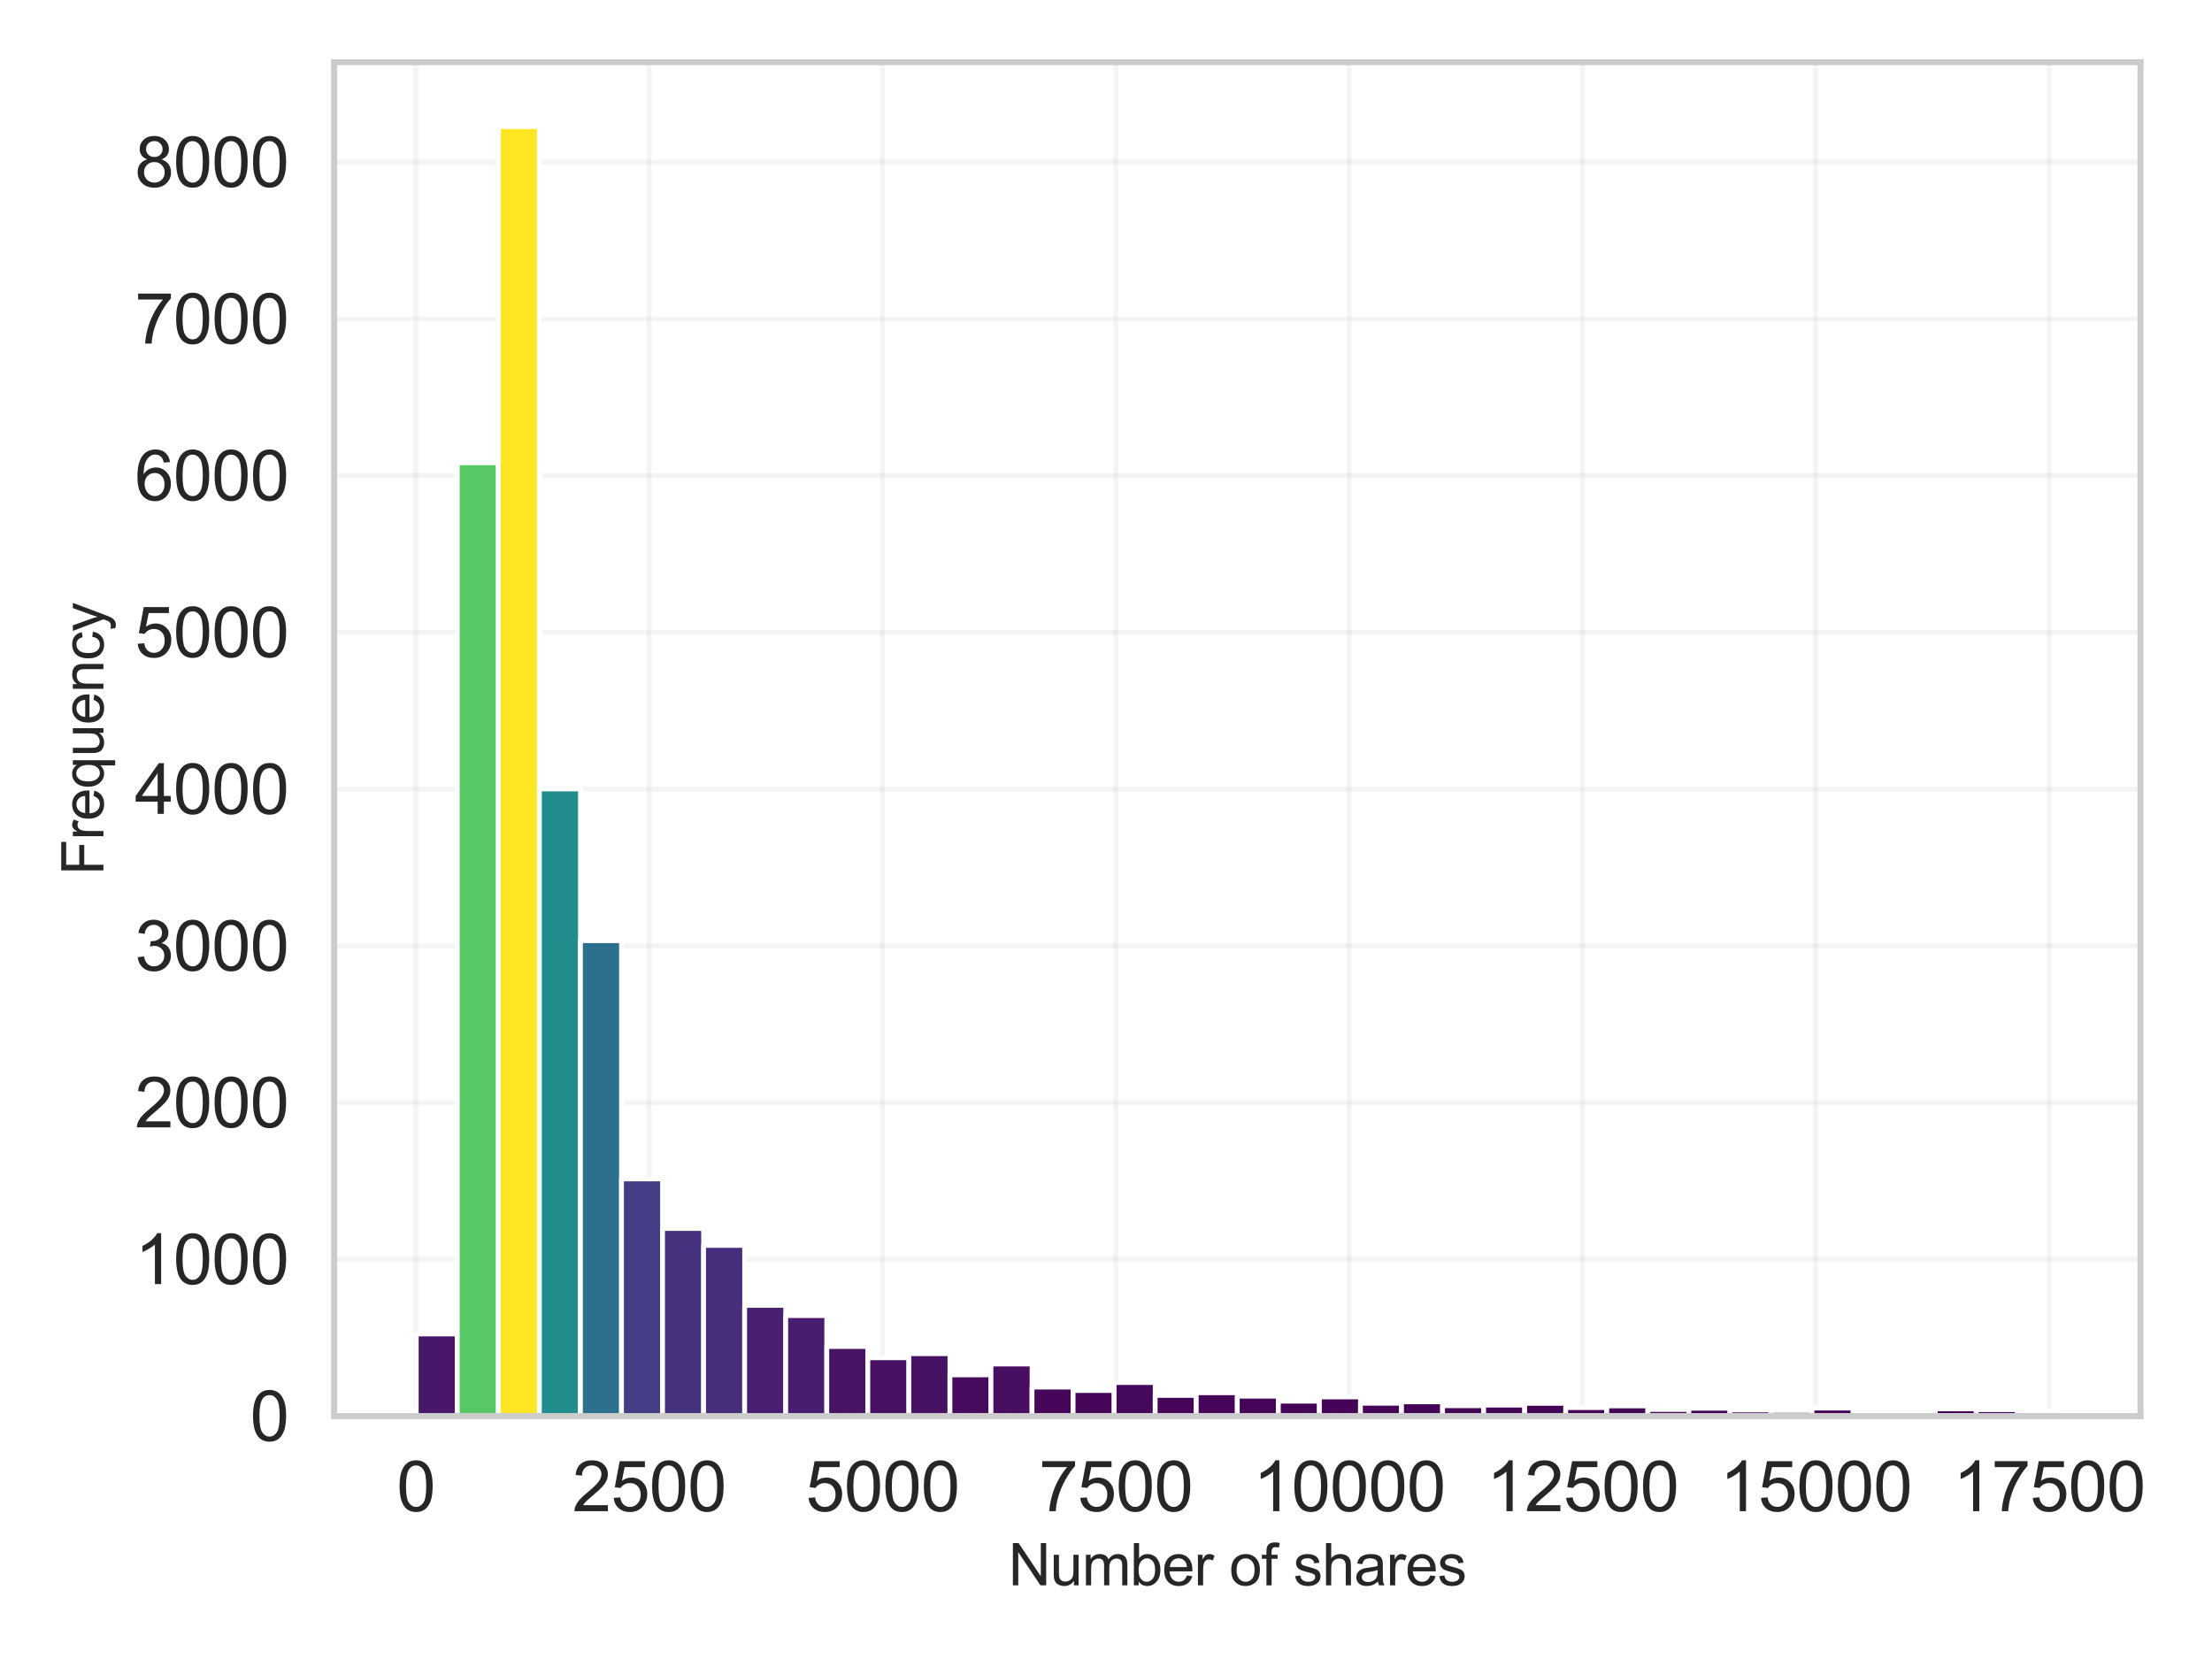 <?xml version="1.0" encoding="utf-8" standalone="no"?>
<!DOCTYPE svg PUBLIC "-//W3C//DTD SVG 1.1//EN"
  "http://www.w3.org/Graphics/SVG/1.1/DTD/svg11.dtd">
<svg xmlns:xlink="http://www.w3.org/1999/xlink" width="460.8pt" height="345.6pt" viewBox="0 0 460.8 345.6" xmlns="http://www.w3.org/2000/svg" version="1.1">
 <defs>
  <style type="text/css">*{stroke-linejoin: round; stroke-linecap: butt}</style>
 </defs>
 <g id="figure_1">
  <g id="patch_1">
   <path d="M 0 345.6 
L 460.8 345.6 
L 460.8 0 
L 0 0 
z
" style="fill: #ffffff"/>
  </g>
  <g id="axes_1">
   <g id="patch_2">
    <path d="M 69.606 294.996 
L 445.898 294.996 
L 445.898 12.96 
L 69.606 12.96 
z
" style="fill: #ffffff"/>
   </g>
   <g id="matplotlib.axis_1">
    <g id="xtick_1">
     <g id="line2d_1">
      <path d="M 86.632 294.996 
L 86.632 12.96 
" clip-path="url(#p11c27b318b)" style="fill: none; stroke: #cccccc; stroke-opacity: 0.2; stroke-linecap: round"/>
     </g>
     <g id="text_1">
      <!-- 0 -->
      <g style="fill: #262626" transform="translate(82.629 314.804) scale(0.144 -0.144)">
       <defs>
        <path id="ArialMT-30" d="M 266 2259 
Q 266 3072 433 3567 
Q 600 4063 929 4331 
Q 1259 4600 1759 4600 
Q 2128 4600 2406 4451 
Q 2684 4303 2865 4023 
Q 3047 3744 3150 3342 
Q 3253 2941 3253 2259 
Q 3253 1453 3087 958 
Q 2922 463 2592 192 
Q 2263 -78 1759 -78 
Q 1097 -78 719 397 
Q 266 969 266 2259 
z
M 844 2259 
Q 844 1131 1108 757 
Q 1372 384 1759 384 
Q 2147 384 2411 759 
Q 2675 1134 2675 2259 
Q 2675 3391 2411 3762 
Q 2147 4134 1753 4134 
Q 1366 4134 1134 3806 
Q 844 3388 844 2259 
z
" transform="scale(0.016)"/>
       </defs>
       <use xlink:href="#ArialMT-30"/>
      </g>
     </g>
    </g>
    <g id="xtick_2">
     <g id="line2d_2">
      <path d="M 135.235 294.996 
L 135.235 12.96 
" clip-path="url(#p11c27b318b)" style="fill: none; stroke: #cccccc; stroke-opacity: 0.2; stroke-linecap: round"/>
     </g>
     <g id="text_2">
      <!-- 2500 -->
      <g style="fill: #262626" transform="translate(119.219 314.804) scale(0.144 -0.144)">
       <defs>
        <path id="ArialMT-32" d="M 3222 541 
L 3222 0 
L 194 0 
Q 188 203 259 391 
Q 375 700 629 1000 
Q 884 1300 1366 1694 
Q 2113 2306 2375 2664 
Q 2638 3022 2638 3341 
Q 2638 3675 2398 3904 
Q 2159 4134 1775 4134 
Q 1369 4134 1125 3890 
Q 881 3647 878 3216 
L 300 3275 
Q 359 3922 746 4261 
Q 1134 4600 1788 4600 
Q 2447 4600 2831 4234 
Q 3216 3869 3216 3328 
Q 3216 3053 3103 2787 
Q 2991 2522 2730 2228 
Q 2469 1934 1863 1422 
Q 1356 997 1212 845 
Q 1069 694 975 541 
L 3222 541 
z
" transform="scale(0.016)"/>
        <path id="ArialMT-35" d="M 266 1200 
L 856 1250 
Q 922 819 1161 601 
Q 1400 384 1738 384 
Q 2144 384 2425 690 
Q 2706 997 2706 1503 
Q 2706 1984 2436 2262 
Q 2166 2541 1728 2541 
Q 1456 2541 1237 2417 
Q 1019 2294 894 2097 
L 366 2166 
L 809 4519 
L 3088 4519 
L 3088 3981 
L 1259 3981 
L 1013 2750 
Q 1425 3038 1878 3038 
Q 2478 3038 2890 2622 
Q 3303 2206 3303 1553 
Q 3303 931 2941 478 
Q 2500 -78 1738 -78 
Q 1113 -78 717 272 
Q 322 622 266 1200 
z
" transform="scale(0.016)"/>
       </defs>
       <use xlink:href="#ArialMT-32"/>
       <use xlink:href="#ArialMT-35" x="55.615"/>
       <use xlink:href="#ArialMT-30" x="111.23"/>
       <use xlink:href="#ArialMT-30" x="166.846"/>
      </g>
     </g>
    </g>
    <g id="xtick_3">
     <g id="line2d_3">
      <path d="M 183.837 294.996 
L 183.837 12.96 
" clip-path="url(#p11c27b318b)" style="fill: none; stroke: #cccccc; stroke-opacity: 0.2; stroke-linecap: round"/>
     </g>
     <g id="text_3">
      <!-- 5000 -->
      <g style="fill: #262626" transform="translate(167.822 314.804) scale(0.144 -0.144)">
       <use xlink:href="#ArialMT-35"/>
       <use xlink:href="#ArialMT-30" x="55.615"/>
       <use xlink:href="#ArialMT-30" x="111.23"/>
       <use xlink:href="#ArialMT-30" x="166.846"/>
      </g>
     </g>
    </g>
    <g id="xtick_4">
     <g id="line2d_4">
      <path d="M 232.44 294.996 
L 232.44 12.96 
" clip-path="url(#p11c27b318b)" style="fill: none; stroke: #cccccc; stroke-opacity: 0.2; stroke-linecap: round"/>
     </g>
     <g id="text_4">
      <!-- 7500 -->
      <g style="fill: #262626" transform="translate(216.425 314.804) scale(0.144 -0.144)">
       <defs>
        <path id="ArialMT-37" d="M 303 3981 
L 303 4522 
L 3269 4522 
L 3269 4084 
Q 2831 3619 2401 2847 
Q 1972 2075 1738 1259 
Q 1569 684 1522 0 
L 944 0 
Q 953 541 1156 1306 
Q 1359 2072 1739 2783 
Q 2119 3494 2547 3981 
L 303 3981 
z
" transform="scale(0.016)"/>
       </defs>
       <use xlink:href="#ArialMT-37"/>
       <use xlink:href="#ArialMT-35" x="55.615"/>
       <use xlink:href="#ArialMT-30" x="111.23"/>
       <use xlink:href="#ArialMT-30" x="166.846"/>
      </g>
     </g>
    </g>
    <g id="xtick_5">
     <g id="line2d_5">
      <path d="M 281.043 294.996 
L 281.043 12.96 
" clip-path="url(#p11c27b318b)" style="fill: none; stroke: #cccccc; stroke-opacity: 0.2; stroke-linecap: round"/>
     </g>
     <g id="text_5">
      <!-- 10000 -->
      <g style="fill: #262626" transform="translate(261.023 314.804) scale(0.144 -0.144)">
       <defs>
        <path id="ArialMT-31" d="M 2384 0 
L 1822 0 
L 1822 3584 
Q 1619 3391 1289 3197 
Q 959 3003 697 2906 
L 697 3450 
Q 1169 3672 1522 3987 
Q 1875 4303 2022 4600 
L 2384 4600 
L 2384 0 
z
" transform="scale(0.016)"/>
       </defs>
       <use xlink:href="#ArialMT-31"/>
       <use xlink:href="#ArialMT-30" x="55.615"/>
       <use xlink:href="#ArialMT-30" x="111.23"/>
       <use xlink:href="#ArialMT-30" x="166.846"/>
       <use xlink:href="#ArialMT-30" x="222.461"/>
      </g>
     </g>
    </g>
    <g id="xtick_6">
     <g id="line2d_6">
      <path d="M 329.645 294.996 
L 329.645 12.96 
" clip-path="url(#p11c27b318b)" style="fill: none; stroke: #cccccc; stroke-opacity: 0.2; stroke-linecap: round"/>
     </g>
     <g id="text_6">
      <!-- 12500 -->
      <g style="fill: #262626" transform="translate(309.626 314.804) scale(0.144 -0.144)">
       <use xlink:href="#ArialMT-31"/>
       <use xlink:href="#ArialMT-32" x="55.615"/>
       <use xlink:href="#ArialMT-35" x="111.23"/>
       <use xlink:href="#ArialMT-30" x="166.846"/>
       <use xlink:href="#ArialMT-30" x="222.461"/>
      </g>
     </g>
    </g>
    <g id="xtick_7">
     <g id="line2d_7">
      <path d="M 378.248 294.996 
L 378.248 12.96 
" clip-path="url(#p11c27b318b)" style="fill: none; stroke: #cccccc; stroke-opacity: 0.2; stroke-linecap: round"/>
     </g>
     <g id="text_7">
      <!-- 15000 -->
      <g style="fill: #262626" transform="translate(358.228 314.804) scale(0.144 -0.144)">
       <use xlink:href="#ArialMT-31"/>
       <use xlink:href="#ArialMT-35" x="55.615"/>
       <use xlink:href="#ArialMT-30" x="111.23"/>
       <use xlink:href="#ArialMT-30" x="166.846"/>
       <use xlink:href="#ArialMT-30" x="222.461"/>
      </g>
     </g>
    </g>
    <g id="xtick_8">
     <g id="line2d_8">
      <path d="M 426.85 294.996 
L 426.85 12.96 
" clip-path="url(#p11c27b318b)" style="fill: none; stroke: #cccccc; stroke-opacity: 0.2; stroke-linecap: round"/>
     </g>
     <g id="text_8">
      <!-- 17500 -->
      <g style="fill: #262626" transform="translate(406.831 314.804) scale(0.144 -0.144)">
       <use xlink:href="#ArialMT-31"/>
       <use xlink:href="#ArialMT-37" x="55.615"/>
       <use xlink:href="#ArialMT-35" x="111.23"/>
       <use xlink:href="#ArialMT-30" x="166.846"/>
       <use xlink:href="#ArialMT-30" x="222.461"/>
      </g>
     </g>
    </g>
    <g id="text_9">
     <!-- Number of shares -->
     <g style="fill: #262626" transform="translate(210.069 330.255) scale(0.12 -0.12)">
      <defs>
       <path id="ArialMT-4e" d="M 488 0 
L 488 4581 
L 1109 4581 
L 3516 984 
L 3516 4581 
L 4097 4581 
L 4097 0 
L 3475 0 
L 1069 3600 
L 1069 0 
L 488 0 
z
" transform="scale(0.016)"/>
       <path id="ArialMT-75" d="M 2597 0 
L 2597 488 
Q 2209 -75 1544 -75 
Q 1250 -75 995 37 
Q 741 150 617 320 
Q 494 491 444 738 
Q 409 903 409 1263 
L 409 3319 
L 972 3319 
L 972 1478 
Q 972 1038 1006 884 
Q 1059 663 1231 536 
Q 1403 409 1656 409 
Q 1909 409 2131 539 
Q 2353 669 2445 892 
Q 2538 1116 2538 1541 
L 2538 3319 
L 3100 3319 
L 3100 0 
L 2597 0 
z
" transform="scale(0.016)"/>
       <path id="ArialMT-6d" d="M 422 0 
L 422 3319 
L 925 3319 
L 925 2853 
Q 1081 3097 1340 3245 
Q 1600 3394 1931 3394 
Q 2300 3394 2536 3241 
Q 2772 3088 2869 2813 
Q 3263 3394 3894 3394 
Q 4388 3394 4653 3120 
Q 4919 2847 4919 2278 
L 4919 0 
L 4359 0 
L 4359 2091 
Q 4359 2428 4304 2576 
Q 4250 2725 4106 2815 
Q 3963 2906 3769 2906 
Q 3419 2906 3187 2673 
Q 2956 2441 2956 1928 
L 2956 0 
L 2394 0 
L 2394 2156 
Q 2394 2531 2256 2718 
Q 2119 2906 1806 2906 
Q 1569 2906 1367 2781 
Q 1166 2656 1075 2415 
Q 984 2175 984 1722 
L 984 0 
L 422 0 
z
" transform="scale(0.016)"/>
       <path id="ArialMT-62" d="M 941 0 
L 419 0 
L 419 4581 
L 981 4581 
L 981 2947 
Q 1338 3394 1891 3394 
Q 2197 3394 2470 3270 
Q 2744 3147 2920 2923 
Q 3097 2700 3197 2384 
Q 3297 2069 3297 1709 
Q 3297 856 2875 390 
Q 2453 -75 1863 -75 
Q 1275 -75 941 416 
L 941 0 
z
M 934 1684 
Q 934 1088 1097 822 
Q 1363 388 1816 388 
Q 2184 388 2453 708 
Q 2722 1028 2722 1663 
Q 2722 2313 2464 2622 
Q 2206 2931 1841 2931 
Q 1472 2931 1203 2611 
Q 934 2291 934 1684 
z
" transform="scale(0.016)"/>
       <path id="ArialMT-65" d="M 2694 1069 
L 3275 997 
Q 3138 488 2766 206 
Q 2394 -75 1816 -75 
Q 1088 -75 661 373 
Q 234 822 234 1631 
Q 234 2469 665 2931 
Q 1097 3394 1784 3394 
Q 2450 3394 2872 2941 
Q 3294 2488 3294 1666 
Q 3294 1616 3291 1516 
L 816 1516 
Q 847 969 1125 678 
Q 1403 388 1819 388 
Q 2128 388 2347 550 
Q 2566 713 2694 1069 
z
M 847 1978 
L 2700 1978 
Q 2663 2397 2488 2606 
Q 2219 2931 1791 2931 
Q 1403 2931 1139 2672 
Q 875 2413 847 1978 
z
" transform="scale(0.016)"/>
       <path id="ArialMT-72" d="M 416 0 
L 416 3319 
L 922 3319 
L 922 2816 
Q 1116 3169 1280 3281 
Q 1444 3394 1641 3394 
Q 1925 3394 2219 3213 
L 2025 2691 
Q 1819 2813 1613 2813 
Q 1428 2813 1281 2702 
Q 1134 2591 1072 2394 
Q 978 2094 978 1738 
L 978 0 
L 416 0 
z
" transform="scale(0.016)"/>
       <path id="ArialMT-20" transform="scale(0.016)"/>
       <path id="ArialMT-6f" d="M 213 1659 
Q 213 2581 725 3025 
Q 1153 3394 1769 3394 
Q 2453 3394 2887 2945 
Q 3322 2497 3322 1706 
Q 3322 1066 3130 698 
Q 2938 331 2570 128 
Q 2203 -75 1769 -75 
Q 1072 -75 642 372 
Q 213 819 213 1659 
z
M 791 1659 
Q 791 1022 1069 705 
Q 1347 388 1769 388 
Q 2188 388 2466 706 
Q 2744 1025 2744 1678 
Q 2744 2294 2464 2611 
Q 2184 2928 1769 2928 
Q 1347 2928 1069 2612 
Q 791 2297 791 1659 
z
" transform="scale(0.016)"/>
       <path id="ArialMT-66" d="M 556 0 
L 556 2881 
L 59 2881 
L 59 3319 
L 556 3319 
L 556 3672 
Q 556 4006 616 4169 
Q 697 4388 901 4523 
Q 1106 4659 1475 4659 
Q 1713 4659 2000 4603 
L 1916 4113 
Q 1741 4144 1584 4144 
Q 1328 4144 1222 4034 
Q 1116 3925 1116 3625 
L 1116 3319 
L 1763 3319 
L 1763 2881 
L 1116 2881 
L 1116 0 
L 556 0 
z
" transform="scale(0.016)"/>
       <path id="ArialMT-73" d="M 197 991 
L 753 1078 
Q 800 744 1014 566 
Q 1228 388 1613 388 
Q 2000 388 2187 545 
Q 2375 703 2375 916 
Q 2375 1106 2209 1216 
Q 2094 1291 1634 1406 
Q 1016 1563 777 1677 
Q 538 1791 414 1992 
Q 291 2194 291 2438 
Q 291 2659 392 2848 
Q 494 3038 669 3163 
Q 800 3259 1026 3326 
Q 1253 3394 1513 3394 
Q 1903 3394 2198 3281 
Q 2494 3169 2634 2976 
Q 2775 2784 2828 2463 
L 2278 2388 
Q 2241 2644 2061 2787 
Q 1881 2931 1553 2931 
Q 1166 2931 1000 2803 
Q 834 2675 834 2503 
Q 834 2394 903 2306 
Q 972 2216 1119 2156 
Q 1203 2125 1616 2013 
Q 2213 1853 2448 1751 
Q 2684 1650 2818 1456 
Q 2953 1263 2953 975 
Q 2953 694 2789 445 
Q 2625 197 2315 61 
Q 2006 -75 1616 -75 
Q 969 -75 630 194 
Q 291 463 197 991 
z
" transform="scale(0.016)"/>
       <path id="ArialMT-68" d="M 422 0 
L 422 4581 
L 984 4581 
L 984 2938 
Q 1378 3394 1978 3394 
Q 2347 3394 2619 3248 
Q 2891 3103 3008 2847 
Q 3125 2591 3125 2103 
L 3125 0 
L 2563 0 
L 2563 2103 
Q 2563 2525 2380 2717 
Q 2197 2909 1863 2909 
Q 1613 2909 1392 2779 
Q 1172 2650 1078 2428 
Q 984 2206 984 1816 
L 984 0 
L 422 0 
z
" transform="scale(0.016)"/>
       <path id="ArialMT-61" d="M 2588 409 
Q 2275 144 1986 34 
Q 1697 -75 1366 -75 
Q 819 -75 525 192 
Q 231 459 231 875 
Q 231 1119 342 1320 
Q 453 1522 633 1644 
Q 813 1766 1038 1828 
Q 1203 1872 1538 1913 
Q 2219 1994 2541 2106 
Q 2544 2222 2544 2253 
Q 2544 2597 2384 2738 
Q 2169 2928 1744 2928 
Q 1347 2928 1158 2789 
Q 969 2650 878 2297 
L 328 2372 
Q 403 2725 575 2942 
Q 747 3159 1072 3276 
Q 1397 3394 1825 3394 
Q 2250 3394 2515 3294 
Q 2781 3194 2906 3042 
Q 3031 2891 3081 2659 
Q 3109 2516 3109 2141 
L 3109 1391 
Q 3109 606 3145 398 
Q 3181 191 3288 0 
L 2700 0 
Q 2613 175 2588 409 
z
M 2541 1666 
Q 2234 1541 1622 1453 
Q 1275 1403 1131 1340 
Q 988 1278 909 1158 
Q 831 1038 831 891 
Q 831 666 1001 516 
Q 1172 366 1500 366 
Q 1825 366 2078 508 
Q 2331 650 2450 897 
Q 2541 1088 2541 1459 
L 2541 1666 
z
" transform="scale(0.016)"/>
      </defs>
      <use xlink:href="#ArialMT-4e"/>
      <use xlink:href="#ArialMT-75" x="72.217"/>
      <use xlink:href="#ArialMT-6d" x="127.832"/>
      <use xlink:href="#ArialMT-62" x="211.133"/>
      <use xlink:href="#ArialMT-65" x="266.748"/>
      <use xlink:href="#ArialMT-72" x="322.363"/>
      <use xlink:href="#ArialMT-20" x="355.664"/>
      <use xlink:href="#ArialMT-6f" x="383.447"/>
      <use xlink:href="#ArialMT-66" x="439.062"/>
      <use xlink:href="#ArialMT-20" x="466.846"/>
      <use xlink:href="#ArialMT-73" x="494.629"/>
      <use xlink:href="#ArialMT-68" x="544.629"/>
      <use xlink:href="#ArialMT-61" x="600.244"/>
      <use xlink:href="#ArialMT-72" x="655.859"/>
      <use xlink:href="#ArialMT-65" x="689.16"/>
      <use xlink:href="#ArialMT-73" x="744.775"/>
     </g>
    </g>
   </g>
   <g id="matplotlib.axis_2">
    <g id="ytick_1">
     <g id="line2d_9">
      <path d="M 69.606 294.996 
L 445.898 294.996 
" clip-path="url(#p11c27b318b)" style="fill: none; stroke: #cccccc; stroke-opacity: 0.2; stroke-linecap: round"/>
     </g>
     <g id="text_10">
      <!-- 0 -->
      <g style="fill: #262626" transform="translate(52.098 300.15) scale(0.144 -0.144)">
       <use xlink:href="#ArialMT-30"/>
      </g>
     </g>
    </g>
    <g id="ytick_2">
     <g id="line2d_10">
      <path d="M 69.606 262.343 
L 445.898 262.343 
" clip-path="url(#p11c27b318b)" style="fill: none; stroke: #cccccc; stroke-opacity: 0.2; stroke-linecap: round"/>
     </g>
     <g id="text_11">
      <!-- 1000 -->
      <g style="fill: #262626" transform="translate(28.075 267.497) scale(0.144 -0.144)">
       <use xlink:href="#ArialMT-31"/>
       <use xlink:href="#ArialMT-30" x="55.615"/>
       <use xlink:href="#ArialMT-30" x="111.23"/>
       <use xlink:href="#ArialMT-30" x="166.846"/>
      </g>
     </g>
    </g>
    <g id="ytick_3">
     <g id="line2d_11">
      <path d="M 69.606 229.69 
L 445.898 229.69 
" clip-path="url(#p11c27b318b)" style="fill: none; stroke: #cccccc; stroke-opacity: 0.2; stroke-linecap: round"/>
     </g>
     <g id="text_12">
      <!-- 2000 -->
      <g style="fill: #262626" transform="translate(28.075 234.843) scale(0.144 -0.144)">
       <use xlink:href="#ArialMT-32"/>
       <use xlink:href="#ArialMT-30" x="55.615"/>
       <use xlink:href="#ArialMT-30" x="111.23"/>
       <use xlink:href="#ArialMT-30" x="166.846"/>
      </g>
     </g>
    </g>
    <g id="ytick_4">
     <g id="line2d_12">
      <path d="M 69.606 197.036 
L 445.898 197.036 
" clip-path="url(#p11c27b318b)" style="fill: none; stroke: #cccccc; stroke-opacity: 0.2; stroke-linecap: round"/>
     </g>
     <g id="text_13">
      <!-- 3000 -->
      <g style="fill: #262626" transform="translate(28.075 202.19) scale(0.144 -0.144)">
       <defs>
        <path id="ArialMT-33" d="M 269 1209 
L 831 1284 
Q 928 806 1161 595 
Q 1394 384 1728 384 
Q 2125 384 2398 659 
Q 2672 934 2672 1341 
Q 2672 1728 2419 1979 
Q 2166 2231 1775 2231 
Q 1616 2231 1378 2169 
L 1441 2663 
Q 1497 2656 1531 2656 
Q 1891 2656 2178 2843 
Q 2466 3031 2466 3422 
Q 2466 3731 2256 3934 
Q 2047 4138 1716 4138 
Q 1388 4138 1169 3931 
Q 950 3725 888 3313 
L 325 3413 
Q 428 3978 793 4289 
Q 1159 4600 1703 4600 
Q 2078 4600 2393 4439 
Q 2709 4278 2876 4000 
Q 3044 3722 3044 3409 
Q 3044 3113 2884 2869 
Q 2725 2625 2413 2481 
Q 2819 2388 3044 2092 
Q 3269 1797 3269 1353 
Q 3269 753 2831 336 
Q 2394 -81 1725 -81 
Q 1122 -81 723 278 
Q 325 638 269 1209 
z
" transform="scale(0.016)"/>
       </defs>
       <use xlink:href="#ArialMT-33"/>
       <use xlink:href="#ArialMT-30" x="55.615"/>
       <use xlink:href="#ArialMT-30" x="111.23"/>
       <use xlink:href="#ArialMT-30" x="166.846"/>
      </g>
     </g>
    </g>
    <g id="ytick_5">
     <g id="line2d_13">
      <path d="M 69.606 164.383 
L 445.898 164.383 
" clip-path="url(#p11c27b318b)" style="fill: none; stroke: #cccccc; stroke-opacity: 0.2; stroke-linecap: round"/>
     </g>
     <g id="text_14">
      <!-- 4000 -->
      <g style="fill: #262626" transform="translate(28.075 169.537) scale(0.144 -0.144)">
       <defs>
        <path id="ArialMT-34" d="M 2069 0 
L 2069 1097 
L 81 1097 
L 81 1613 
L 2172 4581 
L 2631 4581 
L 2631 1613 
L 3250 1613 
L 3250 1097 
L 2631 1097 
L 2631 0 
L 2069 0 
z
M 2069 1613 
L 2069 3678 
L 634 1613 
L 2069 1613 
z
" transform="scale(0.016)"/>
       </defs>
       <use xlink:href="#ArialMT-34"/>
       <use xlink:href="#ArialMT-30" x="55.615"/>
       <use xlink:href="#ArialMT-30" x="111.23"/>
       <use xlink:href="#ArialMT-30" x="166.846"/>
      </g>
     </g>
    </g>
    <g id="ytick_6">
     <g id="line2d_14">
      <path d="M 69.606 131.73 
L 445.898 131.73 
" clip-path="url(#p11c27b318b)" style="fill: none; stroke: #cccccc; stroke-opacity: 0.2; stroke-linecap: round"/>
     </g>
     <g id="text_15">
      <!-- 5000 -->
      <g style="fill: #262626" transform="translate(28.075 136.883) scale(0.144 -0.144)">
       <use xlink:href="#ArialMT-35"/>
       <use xlink:href="#ArialMT-30" x="55.615"/>
       <use xlink:href="#ArialMT-30" x="111.23"/>
       <use xlink:href="#ArialMT-30" x="166.846"/>
      </g>
     </g>
    </g>
    <g id="ytick_7">
     <g id="line2d_15">
      <path d="M 69.606 99.077 
L 445.898 99.077 
" clip-path="url(#p11c27b318b)" style="fill: none; stroke: #cccccc; stroke-opacity: 0.2; stroke-linecap: round"/>
     </g>
     <g id="text_16">
      <!-- 6000 -->
      <g style="fill: #262626" transform="translate(28.075 104.23) scale(0.144 -0.144)">
       <defs>
        <path id="ArialMT-36" d="M 3184 3459 
L 2625 3416 
Q 2550 3747 2413 3897 
Q 2184 4138 1850 4138 
Q 1581 4138 1378 3988 
Q 1113 3794 959 3422 
Q 806 3050 800 2363 
Q 1003 2672 1297 2822 
Q 1591 2972 1913 2972 
Q 2475 2972 2870 2558 
Q 3266 2144 3266 1488 
Q 3266 1056 3080 686 
Q 2894 316 2569 119 
Q 2244 -78 1831 -78 
Q 1128 -78 684 439 
Q 241 956 241 2144 
Q 241 3472 731 4075 
Q 1159 4600 1884 4600 
Q 2425 4600 2770 4297 
Q 3116 3994 3184 3459 
z
M 888 1484 
Q 888 1194 1011 928 
Q 1134 663 1356 523 
Q 1578 384 1822 384 
Q 2178 384 2434 671 
Q 2691 959 2691 1453 
Q 2691 1928 2437 2201 
Q 2184 2475 1800 2475 
Q 1419 2475 1153 2201 
Q 888 1928 888 1484 
z
" transform="scale(0.016)"/>
       </defs>
       <use xlink:href="#ArialMT-36"/>
       <use xlink:href="#ArialMT-30" x="55.615"/>
       <use xlink:href="#ArialMT-30" x="111.23"/>
       <use xlink:href="#ArialMT-30" x="166.846"/>
      </g>
     </g>
    </g>
    <g id="ytick_8">
     <g id="line2d_16">
      <path d="M 69.606 66.423 
L 445.898 66.423 
" clip-path="url(#p11c27b318b)" style="fill: none; stroke: #cccccc; stroke-opacity: 0.2; stroke-linecap: round"/>
     </g>
     <g id="text_17">
      <!-- 7000 -->
      <g style="fill: #262626" transform="translate(28.075 71.577) scale(0.144 -0.144)">
       <use xlink:href="#ArialMT-37"/>
       <use xlink:href="#ArialMT-30" x="55.615"/>
       <use xlink:href="#ArialMT-30" x="111.23"/>
       <use xlink:href="#ArialMT-30" x="166.846"/>
      </g>
     </g>
    </g>
    <g id="ytick_9">
     <g id="line2d_17">
      <path d="M 69.606 33.77 
L 445.898 33.77 
" clip-path="url(#p11c27b318b)" style="fill: none; stroke: #cccccc; stroke-opacity: 0.2; stroke-linecap: round"/>
     </g>
     <g id="text_18">
      <!-- 8000 -->
      <g style="fill: #262626" transform="translate(28.075 38.924) scale(0.144 -0.144)">
       <defs>
        <path id="ArialMT-38" d="M 1131 2484 
Q 781 2613 612 2850 
Q 444 3088 444 3419 
Q 444 3919 803 4259 
Q 1163 4600 1759 4600 
Q 2359 4600 2725 4251 
Q 3091 3903 3091 3403 
Q 3091 3084 2923 2848 
Q 2756 2613 2416 2484 
Q 2838 2347 3058 2040 
Q 3278 1734 3278 1309 
Q 3278 722 2862 322 
Q 2447 -78 1769 -78 
Q 1091 -78 675 323 
Q 259 725 259 1325 
Q 259 1772 486 2073 
Q 713 2375 1131 2484 
z
M 1019 3438 
Q 1019 3113 1228 2906 
Q 1438 2700 1772 2700 
Q 2097 2700 2305 2904 
Q 2513 3109 2513 3406 
Q 2513 3716 2298 3927 
Q 2084 4138 1766 4138 
Q 1444 4138 1231 3931 
Q 1019 3725 1019 3438 
z
M 838 1322 
Q 838 1081 952 856 
Q 1066 631 1291 507 
Q 1516 384 1775 384 
Q 2178 384 2440 643 
Q 2703 903 2703 1303 
Q 2703 1709 2433 1975 
Q 2163 2241 1756 2241 
Q 1359 2241 1098 1978 
Q 838 1716 838 1322 
z
" transform="scale(0.016)"/>
       </defs>
       <use xlink:href="#ArialMT-38"/>
       <use xlink:href="#ArialMT-30" x="55.615"/>
       <use xlink:href="#ArialMT-30" x="111.23"/>
       <use xlink:href="#ArialMT-30" x="166.846"/>
      </g>
     </g>
    </g>
    <g id="text_19">
     <!-- Frequency -->
     <g style="fill: #262626" transform="translate(21.549 182.323) rotate(-90) scale(0.12 -0.12)">
      <defs>
       <path id="ArialMT-46" d="M 525 0 
L 525 4581 
L 3616 4581 
L 3616 4041 
L 1131 4041 
L 1131 2622 
L 3281 2622 
L 3281 2081 
L 1131 2081 
L 1131 0 
L 525 0 
z
" transform="scale(0.016)"/>
       <path id="ArialMT-71" d="M 2538 -1272 
L 2538 353 
Q 2406 169 2170 47 
Q 1934 -75 1669 -75 
Q 1078 -75 651 397 
Q 225 869 225 1691 
Q 225 2191 398 2587 
Q 572 2984 901 3189 
Q 1231 3394 1625 3394 
Q 2241 3394 2594 2875 
L 2594 3319 
L 3100 3319 
L 3100 -1272 
L 2538 -1272 
z
M 803 1669 
Q 803 1028 1072 708 
Q 1341 388 1716 388 
Q 2075 388 2334 692 
Q 2594 997 2594 1619 
Q 2594 2281 2320 2615 
Q 2047 2950 1678 2950 
Q 1313 2950 1058 2639 
Q 803 2328 803 1669 
z
" transform="scale(0.016)"/>
       <path id="ArialMT-6e" d="M 422 0 
L 422 3319 
L 928 3319 
L 928 2847 
Q 1294 3394 1984 3394 
Q 2284 3394 2536 3286 
Q 2788 3178 2913 3003 
Q 3038 2828 3088 2588 
Q 3119 2431 3119 2041 
L 3119 0 
L 2556 0 
L 2556 2019 
Q 2556 2363 2490 2533 
Q 2425 2703 2258 2804 
Q 2091 2906 1866 2906 
Q 1506 2906 1245 2678 
Q 984 2450 984 1813 
L 984 0 
L 422 0 
z
" transform="scale(0.016)"/>
       <path id="ArialMT-63" d="M 2588 1216 
L 3141 1144 
Q 3050 572 2676 248 
Q 2303 -75 1759 -75 
Q 1078 -75 664 370 
Q 250 816 250 1647 
Q 250 2184 428 2587 
Q 606 2991 970 3192 
Q 1334 3394 1763 3394 
Q 2303 3394 2647 3120 
Q 2991 2847 3088 2344 
L 2541 2259 
Q 2463 2594 2264 2762 
Q 2066 2931 1784 2931 
Q 1359 2931 1093 2626 
Q 828 2322 828 1663 
Q 828 994 1084 691 
Q 1341 388 1753 388 
Q 2084 388 2306 591 
Q 2528 794 2588 1216 
z
" transform="scale(0.016)"/>
       <path id="ArialMT-79" d="M 397 -1278 
L 334 -750 
Q 519 -800 656 -800 
Q 844 -800 956 -737 
Q 1069 -675 1141 -563 
Q 1194 -478 1313 -144 
Q 1328 -97 1363 -6 
L 103 3319 
L 709 3319 
L 1400 1397 
Q 1534 1031 1641 628 
Q 1738 1016 1872 1384 
L 2581 3319 
L 3144 3319 
L 1881 -56 
Q 1678 -603 1566 -809 
Q 1416 -1088 1222 -1217 
Q 1028 -1347 759 -1347 
Q 597 -1347 397 -1278 
z
" transform="scale(0.016)"/>
      </defs>
      <use xlink:href="#ArialMT-46"/>
      <use xlink:href="#ArialMT-72" x="61.084"/>
      <use xlink:href="#ArialMT-65" x="94.385"/>
      <use xlink:href="#ArialMT-71" x="150"/>
      <use xlink:href="#ArialMT-75" x="205.615"/>
      <use xlink:href="#ArialMT-65" x="261.23"/>
      <use xlink:href="#ArialMT-6e" x="316.846"/>
      <use xlink:href="#ArialMT-63" x="372.461"/>
      <use xlink:href="#ArialMT-79" x="422.461"/>
     </g>
    </g>
   </g>
   <g id="patch_3">
    <path d="M 86.71 294.996 
L 95.262 294.996 
L 95.262 277.886 
L 86.71 277.886 
z
" clip-path="url(#p11c27b318b)" style="fill: #481769; stroke: #ffffff; stroke-linejoin: miter"/>
   </g>
   <g id="patch_4">
    <path d="M 95.262 294.996 
L 103.814 294.996 
L 103.814 96.399 
L 95.262 96.399 
z
" clip-path="url(#p11c27b318b)" style="fill: #58c765; stroke: #ffffff; stroke-linejoin: miter"/>
   </g>
   <g id="patch_5">
    <path d="M 103.814 294.996 
L 112.367 294.996 
L 112.367 26.39 
L 103.814 26.39 
z
" clip-path="url(#p11c27b318b)" style="fill: #fde725; stroke: #ffffff; stroke-linejoin: miter"/>
   </g>
   <g id="patch_6">
    <path d="M 112.367 294.996 
L 120.919 294.996 
L 120.919 164.351 
L 112.367 164.351 
z
" clip-path="url(#p11c27b318b)" style="fill: #228d8d; stroke: #ffffff; stroke-linejoin: miter"/>
   </g>
   <g id="patch_7">
    <path d="M 120.919 294.996 
L 129.471 294.996 
L 129.471 195.959 
L 120.919 195.959 
z
" clip-path="url(#p11c27b318b)" style="fill: #2d708e; stroke: #ffffff; stroke-linejoin: miter"/>
   </g>
   <g id="patch_8">
    <path d="M 129.471 294.996 
L 138.023 294.996 
L 138.023 245.592 
L 129.471 245.592 
z
" clip-path="url(#p11c27b318b)" style="fill: #433e85; stroke: #ffffff; stroke-linejoin: miter"/>
   </g>
   <g id="patch_9">
    <path d="M 138.023 294.996 
L 146.575 294.996 
L 146.575 255.91 
L 138.023 255.91 
z
" clip-path="url(#p11c27b318b)" style="fill: #46327e; stroke: #ffffff; stroke-linejoin: miter"/>
   </g>
   <g id="patch_10">
    <path d="M 146.575 294.996 
L 155.127 294.996 
L 155.127 259.437 
L 146.575 259.437 
z
" clip-path="url(#p11c27b318b)" style="fill: #472e7c; stroke: #ffffff; stroke-linejoin: miter"/>
   </g>
   <g id="patch_11">
    <path d="M 155.127 294.996 
L 163.679 294.996 
L 163.679 271.943 
L 155.127 271.943 
z
" clip-path="url(#p11c27b318b)" style="fill: #481f70; stroke: #ffffff; stroke-linejoin: miter"/>
   </g>
   <g id="patch_12">
    <path d="M 163.679 294.996 
L 172.231 294.996 
L 172.231 274.066 
L 163.679 274.066 
z
" clip-path="url(#p11c27b318b)" style="fill: #481c6e; stroke: #ffffff; stroke-linejoin: miter"/>
   </g>
   <g id="patch_13">
    <path d="M 172.231 294.996 
L 180.783 294.996 
L 180.783 280.498 
L 172.231 280.498 
z
" clip-path="url(#p11c27b318b)" style="fill: #471365; stroke: #ffffff; stroke-linejoin: miter"/>
   </g>
   <g id="patch_14">
    <path d="M 180.783 294.996 
L 189.335 294.996 
L 189.335 282.849 
L 180.783 282.849 
z
" clip-path="url(#p11c27b318b)" style="fill: #471063; stroke: #ffffff; stroke-linejoin: miter"/>
   </g>
   <g id="patch_15">
    <path d="M 189.335 294.996 
L 197.887 294.996 
L 197.887 282 
L 189.335 282 
z
" clip-path="url(#p11c27b318b)" style="fill: #471164; stroke: #ffffff; stroke-linejoin: miter"/>
   </g>
   <g id="patch_16">
    <path d="M 197.887 294.996 
L 206.44 294.996 
L 206.44 286.409 
L 197.887 286.409 
z
" clip-path="url(#p11c27b318b)" style="fill: #460b5e; stroke: #ffffff; stroke-linejoin: miter"/>
   </g>
   <g id="patch_17">
    <path d="M 206.44 294.996 
L 214.992 294.996 
L 214.992 284.155 
L 206.44 284.155 
z
" clip-path="url(#p11c27b318b)" style="fill: #470e61; stroke: #ffffff; stroke-linejoin: miter"/>
   </g>
   <g id="patch_18">
    <path d="M 214.992 294.996 
L 223.544 294.996 
L 223.544 288.956 
L 214.992 288.956 
z
" clip-path="url(#p11c27b318b)" style="fill: #46075a; stroke: #ffffff; stroke-linejoin: miter"/>
   </g>
   <g id="patch_19">
    <path d="M 223.544 294.996 
L 232.096 294.996 
L 232.096 289.674 
L 223.544 289.674 
z
" clip-path="url(#p11c27b318b)" style="fill: #46075a; stroke: #ffffff; stroke-linejoin: miter"/>
   </g>
   <g id="patch_20">
    <path d="M 232.096 294.996 
L 240.648 294.996 
L 240.648 288.009 
L 232.096 288.009 
z
" clip-path="url(#p11c27b318b)" style="fill: #46085c; stroke: #ffffff; stroke-linejoin: miter"/>
   </g>
   <g id="patch_21">
    <path d="M 240.648 294.996 
L 249.2 294.996 
L 249.2 290.686 
L 240.648 290.686 
z
" clip-path="url(#p11c27b318b)" style="fill: #450559; stroke: #ffffff; stroke-linejoin: miter"/>
   </g>
   <g id="patch_22">
    <path d="M 249.2 294.996 
L 257.752 294.996 
L 257.752 290.131 
L 249.2 290.131 
z
" clip-path="url(#p11c27b318b)" style="fill: #450559; stroke: #ffffff; stroke-linejoin: miter"/>
   </g>
   <g id="patch_23">
    <path d="M 257.752 294.996 
L 266.304 294.996 
L 266.304 290.849 
L 257.752 290.849 
z
" clip-path="url(#p11c27b318b)" style="fill: #450559; stroke: #ffffff; stroke-linejoin: miter"/>
   </g>
   <g id="patch_24">
    <path d="M 266.304 294.996 
L 274.856 294.996 
L 274.856 291.894 
L 266.304 291.894 
z
" clip-path="url(#p11c27b318b)" style="fill: #450457; stroke: #ffffff; stroke-linejoin: miter"/>
   </g>
   <g id="patch_25">
    <path d="M 274.856 294.996 
L 283.409 294.996 
L 283.409 291.013 
L 274.856 291.013 
z
" clip-path="url(#p11c27b318b)" style="fill: #450457; stroke: #ffffff; stroke-linejoin: miter"/>
   </g>
   <g id="patch_26">
    <path d="M 283.409 294.996 
L 291.961 294.996 
L 291.961 292.319 
L 283.409 292.319 
z
" clip-path="url(#p11c27b318b)" style="fill: #440256; stroke: #ffffff; stroke-linejoin: miter"/>
   </g>
   <g id="patch_27">
    <path d="M 291.961 294.996 
L 300.513 294.996 
L 300.513 292.025 
L 291.961 292.025 
z
" clip-path="url(#p11c27b318b)" style="fill: #440256; stroke: #ffffff; stroke-linejoin: miter"/>
   </g>
   <g id="patch_28">
    <path d="M 300.513 294.996 
L 309.065 294.996 
L 309.065 292.841 
L 300.513 292.841 
z
" clip-path="url(#p11c27b318b)" style="fill: #440256; stroke: #ffffff; stroke-linejoin: miter"/>
   </g>
   <g id="patch_29">
    <path d="M 309.065 294.996 
L 317.617 294.996 
L 317.617 292.711 
L 309.065 292.711 
z
" clip-path="url(#p11c27b318b)" style="fill: #440256; stroke: #ffffff; stroke-linejoin: miter"/>
   </g>
   <g id="patch_30">
    <path d="M 317.617 294.996 
L 326.169 294.996 
L 326.169 292.351 
L 317.617 292.351 
z
" clip-path="url(#p11c27b318b)" style="fill: #440256; stroke: #ffffff; stroke-linejoin: miter"/>
   </g>
   <g id="patch_31">
    <path d="M 326.169 294.996 
L 334.721 294.996 
L 334.721 293.233 
L 326.169 293.233 
z
" clip-path="url(#p11c27b318b)" style="fill: #440154; stroke: #ffffff; stroke-linejoin: miter"/>
   </g>
   <g id="patch_32">
    <path d="M 334.721 294.996 
L 343.273 294.996 
L 343.273 292.874 
L 334.721 292.874 
z
" clip-path="url(#p11c27b318b)" style="fill: #440256; stroke: #ffffff; stroke-linejoin: miter"/>
   </g>
   <g id="patch_33">
    <path d="M 343.273 294.996 
L 351.825 294.996 
L 351.825 293.625 
L 343.273 293.625 
z
" clip-path="url(#p11c27b318b)" style="fill: #440154; stroke: #ffffff; stroke-linejoin: miter"/>
   </g>
   <g id="patch_34">
    <path d="M 351.825 294.996 
L 360.377 294.996 
L 360.377 293.364 
L 351.825 293.364 
z
" clip-path="url(#p11c27b318b)" style="fill: #440154; stroke: #ffffff; stroke-linejoin: miter"/>
   </g>
   <g id="patch_35">
    <path d="M 360.377 294.996 
L 368.93 294.996 
L 368.93 293.723 
L 360.377 293.723 
z
" clip-path="url(#p11c27b318b)" style="fill: #440154; stroke: #ffffff; stroke-linejoin: miter"/>
   </g>
   <g id="patch_36">
    <path d="M 368.93 294.996 
L 377.482 294.996 
L 377.482 293.821 
L 368.93 293.821 
z
" clip-path="url(#p11c27b318b)" style="fill: #440154; stroke: #ffffff; stroke-linejoin: miter"/>
   </g>
   <g id="patch_37">
    <path d="M 377.482 294.996 
L 386.034 294.996 
L 386.034 293.331 
L 377.482 293.331 
z
" clip-path="url(#p11c27b318b)" style="fill: #440154; stroke: #ffffff; stroke-linejoin: miter"/>
   </g>
   <g id="patch_38">
    <path d="M 386.034 294.996 
L 394.586 294.996 
L 394.586 294.017 
L 386.034 294.017 
z
" clip-path="url(#p11c27b318b)" style="fill: #440154; stroke: #ffffff; stroke-linejoin: miter"/>
   </g>
   <g id="patch_39">
    <path d="M 394.586 294.996 
L 403.138 294.996 
L 403.138 294.017 
L 394.586 294.017 
z
" clip-path="url(#p11c27b318b)" style="fill: #440154; stroke: #ffffff; stroke-linejoin: miter"/>
   </g>
   <g id="patch_40">
    <path d="M 403.138 294.996 
L 411.69 294.996 
L 411.69 293.494 
L 403.138 293.494 
z
" clip-path="url(#p11c27b318b)" style="fill: #440154; stroke: #ffffff; stroke-linejoin: miter"/>
   </g>
   <g id="patch_41">
    <path d="M 411.69 294.996 
L 420.242 294.996 
L 420.242 293.658 
L 411.69 293.658 
z
" clip-path="url(#p11c27b318b)" style="fill: #440154; stroke: #ffffff; stroke-linejoin: miter"/>
   </g>
   <g id="patch_42">
    <path d="M 420.242 294.996 
L 428.794 294.996 
L 428.794 293.919 
L 420.242 293.919 
z
" clip-path="url(#p11c27b318b)" style="fill: #440154; stroke: #ffffff; stroke-linejoin: miter"/>
   </g>
   <g id="patch_43">
    <path d="M 86.71 294.996 
L 90.131 294.996 
L 90.131 294.996 
L 86.71 294.996 
z
" clip-path="url(#p11c27b318b)" style="fill: #dd8452; stroke: #ffffff; stroke-linejoin: miter"/>
   </g>
   <g id="patch_44">
    <path d="M 90.131 294.996 
L 93.552 294.996 
L 93.552 294.996 
L 90.131 294.996 
z
" clip-path="url(#p11c27b318b)" style="fill: #dd8452; stroke: #ffffff; stroke-linejoin: miter"/>
   </g>
   <g id="patch_45">
    <path d="M 93.552 294.996 
L 96.973 294.996 
L 96.973 294.996 
L 93.552 294.996 
z
" clip-path="url(#p11c27b318b)" style="fill: #dd8452; stroke: #ffffff; stroke-linejoin: miter"/>
   </g>
   <g id="patch_46">
    <path d="M 96.973 294.996 
L 100.394 294.996 
L 100.394 294.996 
L 96.973 294.996 
z
" clip-path="url(#p11c27b318b)" style="fill: #dd8452; stroke: #ffffff; stroke-linejoin: miter"/>
   </g>
   <g id="patch_47">
    <path d="M 100.394 294.996 
L 103.814 294.996 
L 103.814 294.996 
L 100.394 294.996 
z
" clip-path="url(#p11c27b318b)" style="fill: #dd8452; stroke: #ffffff; stroke-linejoin: miter"/>
   </g>
   <g id="patch_48">
    <path d="M 103.814 294.996 
L 107.235 294.996 
L 107.235 294.996 
L 103.814 294.996 
z
" clip-path="url(#p11c27b318b)" style="fill: #dd8452; stroke: #ffffff; stroke-linejoin: miter"/>
   </g>
   <g id="patch_49">
    <path d="M 107.235 294.996 
L 110.656 294.996 
L 110.656 294.996 
L 107.235 294.996 
z
" clip-path="url(#p11c27b318b)" style="fill: #dd8452; stroke: #ffffff; stroke-linejoin: miter"/>
   </g>
   <g id="patch_50">
    <path d="M 110.656 294.996 
L 114.077 294.996 
L 114.077 294.996 
L 110.656 294.996 
z
" clip-path="url(#p11c27b318b)" style="fill: #dd8452; stroke: #ffffff; stroke-linejoin: miter"/>
   </g>
   <g id="patch_51">
    <path d="M 114.077 294.996 
L 117.498 294.996 
L 117.498 294.996 
L 114.077 294.996 
z
" clip-path="url(#p11c27b318b)" style="fill: #dd8452; stroke: #ffffff; stroke-linejoin: miter"/>
   </g>
   <g id="patch_52">
    <path d="M 117.498 294.996 
L 120.919 294.996 
L 120.919 294.996 
L 117.498 294.996 
z
" clip-path="url(#p11c27b318b)" style="fill: #dd8452; stroke: #ffffff; stroke-linejoin: miter"/>
   </g>
   <g id="patch_53">
    <path d="M 120.919 294.996 
L 124.339 294.996 
L 124.339 294.996 
L 120.919 294.996 
z
" clip-path="url(#p11c27b318b)" style="fill: #dd8452; stroke: #ffffff; stroke-linejoin: miter"/>
   </g>
   <g id="patch_54">
    <path d="M 124.339 294.996 
L 127.76 294.996 
L 127.76 294.996 
L 124.339 294.996 
z
" clip-path="url(#p11c27b318b)" style="fill: #dd8452; stroke: #ffffff; stroke-linejoin: miter"/>
   </g>
   <g id="patch_55">
    <path d="M 127.76 294.996 
L 131.181 294.996 
L 131.181 294.996 
L 127.76 294.996 
z
" clip-path="url(#p11c27b318b)" style="fill: #dd8452; stroke: #ffffff; stroke-linejoin: miter"/>
   </g>
   <g id="patch_56">
    <path d="M 131.181 294.996 
L 134.602 294.996 
L 134.602 294.996 
L 131.181 294.996 
z
" clip-path="url(#p11c27b318b)" style="fill: #dd8452; stroke: #ffffff; stroke-linejoin: miter"/>
   </g>
   <g id="patch_57">
    <path d="M 134.602 294.996 
L 138.023 294.996 
L 138.023 294.996 
L 134.602 294.996 
z
" clip-path="url(#p11c27b318b)" style="fill: #dd8452; stroke: #ffffff; stroke-linejoin: miter"/>
   </g>
   <g id="patch_58">
    <path d="M 138.023 294.996 
L 141.444 294.996 
L 141.444 294.996 
L 138.023 294.996 
z
" clip-path="url(#p11c27b318b)" style="fill: #dd8452; stroke: #ffffff; stroke-linejoin: miter"/>
   </g>
   <g id="patch_59">
    <path d="M 141.444 294.996 
L 144.864 294.996 
L 144.864 294.996 
L 141.444 294.996 
z
" clip-path="url(#p11c27b318b)" style="fill: #dd8452; stroke: #ffffff; stroke-linejoin: miter"/>
   </g>
   <g id="patch_60">
    <path d="M 144.864 294.996 
L 148.285 294.996 
L 148.285 294.996 
L 144.864 294.996 
z
" clip-path="url(#p11c27b318b)" style="fill: #dd8452; stroke: #ffffff; stroke-linejoin: miter"/>
   </g>
   <g id="patch_61">
    <path d="M 148.285 294.996 
L 151.706 294.996 
L 151.706 294.996 
L 148.285 294.996 
z
" clip-path="url(#p11c27b318b)" style="fill: #dd8452; stroke: #ffffff; stroke-linejoin: miter"/>
   </g>
   <g id="patch_62">
    <path d="M 151.706 294.996 
L 155.127 294.996 
L 155.127 294.996 
L 151.706 294.996 
z
" clip-path="url(#p11c27b318b)" style="fill: #dd8452; stroke: #ffffff; stroke-linejoin: miter"/>
   </g>
   <g id="patch_63">
    <path d="M 155.127 294.996 
L 158.548 294.996 
L 158.548 294.996 
L 155.127 294.996 
z
" clip-path="url(#p11c27b318b)" style="fill: #dd8452; stroke: #ffffff; stroke-linejoin: miter"/>
   </g>
   <g id="patch_64">
    <path d="M 158.548 294.996 
L 161.969 294.996 
L 161.969 294.996 
L 158.548 294.996 
z
" clip-path="url(#p11c27b318b)" style="fill: #dd8452; stroke: #ffffff; stroke-linejoin: miter"/>
   </g>
   <g id="patch_65">
    <path d="M 161.969 294.996 
L 165.39 294.996 
L 165.39 294.996 
L 161.969 294.996 
z
" clip-path="url(#p11c27b318b)" style="fill: #dd8452; stroke: #ffffff; stroke-linejoin: miter"/>
   </g>
   <g id="patch_66">
    <path d="M 165.39 294.996 
L 168.81 294.996 
L 168.81 294.996 
L 165.39 294.996 
z
" clip-path="url(#p11c27b318b)" style="fill: #dd8452; stroke: #ffffff; stroke-linejoin: miter"/>
   </g>
   <g id="patch_67">
    <path d="M 168.81 294.996 
L 172.231 294.996 
L 172.231 294.996 
L 168.81 294.996 
z
" clip-path="url(#p11c27b318b)" style="fill: #dd8452; stroke: #ffffff; stroke-linejoin: miter"/>
   </g>
   <g id="patch_68">
    <path d="M 172.231 294.996 
L 175.652 294.996 
L 175.652 294.996 
L 172.231 294.996 
z
" clip-path="url(#p11c27b318b)" style="fill: #dd8452; stroke: #ffffff; stroke-linejoin: miter"/>
   </g>
   <g id="patch_69">
    <path d="M 175.652 294.996 
L 179.073 294.996 
L 179.073 294.996 
L 175.652 294.996 
z
" clip-path="url(#p11c27b318b)" style="fill: #dd8452; stroke: #ffffff; stroke-linejoin: miter"/>
   </g>
   <g id="patch_70">
    <path d="M 179.073 294.996 
L 182.494 294.996 
L 182.494 294.996 
L 179.073 294.996 
z
" clip-path="url(#p11c27b318b)" style="fill: #dd8452; stroke: #ffffff; stroke-linejoin: miter"/>
   </g>
   <g id="patch_71">
    <path d="M 182.494 294.996 
L 185.915 294.996 
L 185.915 294.996 
L 182.494 294.996 
z
" clip-path="url(#p11c27b318b)" style="fill: #dd8452; stroke: #ffffff; stroke-linejoin: miter"/>
   </g>
   <g id="patch_72">
    <path d="M 185.915 294.996 
L 189.335 294.996 
L 189.335 294.996 
L 185.915 294.996 
z
" clip-path="url(#p11c27b318b)" style="fill: #dd8452; stroke: #ffffff; stroke-linejoin: miter"/>
   </g>
   <g id="patch_73">
    <path d="M 189.335 294.996 
L 192.756 294.996 
L 192.756 294.996 
L 189.335 294.996 
z
" clip-path="url(#p11c27b318b)" style="fill: #dd8452; stroke: #ffffff; stroke-linejoin: miter"/>
   </g>
   <g id="patch_74">
    <path d="M 192.756 294.996 
L 196.177 294.996 
L 196.177 294.996 
L 192.756 294.996 
z
" clip-path="url(#p11c27b318b)" style="fill: #dd8452; stroke: #ffffff; stroke-linejoin: miter"/>
   </g>
   <g id="patch_75">
    <path d="M 196.177 294.996 
L 199.598 294.996 
L 199.598 294.996 
L 196.177 294.996 
z
" clip-path="url(#p11c27b318b)" style="fill: #dd8452; stroke: #ffffff; stroke-linejoin: miter"/>
   </g>
   <g id="patch_76">
    <path d="M 199.598 294.996 
L 203.019 294.996 
L 203.019 294.996 
L 199.598 294.996 
z
" clip-path="url(#p11c27b318b)" style="fill: #dd8452; stroke: #ffffff; stroke-linejoin: miter"/>
   </g>
   <g id="patch_77">
    <path d="M 203.019 294.996 
L 206.44 294.996 
L 206.44 294.996 
L 203.019 294.996 
z
" clip-path="url(#p11c27b318b)" style="fill: #dd8452; stroke: #ffffff; stroke-linejoin: miter"/>
   </g>
   <g id="patch_78">
    <path d="M 206.44 294.996 
L 209.86 294.996 
L 209.86 294.996 
L 206.44 294.996 
z
" clip-path="url(#p11c27b318b)" style="fill: #dd8452; stroke: #ffffff; stroke-linejoin: miter"/>
   </g>
   <g id="patch_79">
    <path d="M 209.86 294.996 
L 213.281 294.996 
L 213.281 294.996 
L 209.86 294.996 
z
" clip-path="url(#p11c27b318b)" style="fill: #dd8452; stroke: #ffffff; stroke-linejoin: miter"/>
   </g>
   <g id="patch_80">
    <path d="M 213.281 294.996 
L 216.702 294.996 
L 216.702 294.996 
L 213.281 294.996 
z
" clip-path="url(#p11c27b318b)" style="fill: #dd8452; stroke: #ffffff; stroke-linejoin: miter"/>
   </g>
   <g id="patch_81">
    <path d="M 216.702 294.996 
L 220.123 294.996 
L 220.123 294.996 
L 216.702 294.996 
z
" clip-path="url(#p11c27b318b)" style="fill: #dd8452; stroke: #ffffff; stroke-linejoin: miter"/>
   </g>
   <g id="patch_82">
    <path d="M 220.123 294.996 
L 223.544 294.996 
L 223.544 294.996 
L 220.123 294.996 
z
" clip-path="url(#p11c27b318b)" style="fill: #dd8452; stroke: #ffffff; stroke-linejoin: miter"/>
   </g>
   <g id="patch_83">
    <path d="M 223.544 294.996 
L 226.965 294.996 
L 226.965 294.996 
L 223.544 294.996 
z
" clip-path="url(#p11c27b318b)" style="fill: #dd8452; stroke: #ffffff; stroke-linejoin: miter"/>
   </g>
   <g id="patch_84">
    <path d="M 226.965 294.996 
L 230.385 294.996 
L 230.385 294.996 
L 226.965 294.996 
z
" clip-path="url(#p11c27b318b)" style="fill: #dd8452; stroke: #ffffff; stroke-linejoin: miter"/>
   </g>
   <g id="patch_85">
    <path d="M 230.385 294.996 
L 233.806 294.996 
L 233.806 294.996 
L 230.385 294.996 
z
" clip-path="url(#p11c27b318b)" style="fill: #dd8452; stroke: #ffffff; stroke-linejoin: miter"/>
   </g>
   <g id="patch_86">
    <path d="M 233.806 294.996 
L 237.227 294.996 
L 237.227 294.996 
L 233.806 294.996 
z
" clip-path="url(#p11c27b318b)" style="fill: #dd8452; stroke: #ffffff; stroke-linejoin: miter"/>
   </g>
   <g id="patch_87">
    <path d="M 237.227 294.996 
L 240.648 294.996 
L 240.648 294.996 
L 237.227 294.996 
z
" clip-path="url(#p11c27b318b)" style="fill: #dd8452; stroke: #ffffff; stroke-linejoin: miter"/>
   </g>
   <g id="patch_88">
    <path d="M 240.648 294.996 
L 244.069 294.996 
L 244.069 294.996 
L 240.648 294.996 
z
" clip-path="url(#p11c27b318b)" style="fill: #dd8452; stroke: #ffffff; stroke-linejoin: miter"/>
   </g>
   <g id="patch_89">
    <path d="M 244.069 294.996 
L 247.49 294.996 
L 247.49 294.996 
L 244.069 294.996 
z
" clip-path="url(#p11c27b318b)" style="fill: #dd8452; stroke: #ffffff; stroke-linejoin: miter"/>
   </g>
   <g id="patch_90">
    <path d="M 247.49 294.996 
L 250.911 294.996 
L 250.911 294.996 
L 247.49 294.996 
z
" clip-path="url(#p11c27b318b)" style="fill: #dd8452; stroke: #ffffff; stroke-linejoin: miter"/>
   </g>
   <g id="patch_91">
    <path d="M 250.911 294.996 
L 254.331 294.996 
L 254.331 294.996 
L 250.911 294.996 
z
" clip-path="url(#p11c27b318b)" style="fill: #dd8452; stroke: #ffffff; stroke-linejoin: miter"/>
   </g>
   <g id="patch_92">
    <path d="M 254.331 294.996 
L 257.752 294.996 
L 257.752 294.996 
L 254.331 294.996 
z
" clip-path="url(#p11c27b318b)" style="fill: #dd8452; stroke: #ffffff; stroke-linejoin: miter"/>
   </g>
   <g id="patch_93">
    <path d="M 257.752 294.996 
L 261.173 294.996 
L 261.173 294.996 
L 257.752 294.996 
z
" clip-path="url(#p11c27b318b)" style="fill: #dd8452; stroke: #ffffff; stroke-linejoin: miter"/>
   </g>
   <g id="patch_94">
    <path d="M 261.173 294.996 
L 264.594 294.996 
L 264.594 294.996 
L 261.173 294.996 
z
" clip-path="url(#p11c27b318b)" style="fill: #dd8452; stroke: #ffffff; stroke-linejoin: miter"/>
   </g>
   <g id="patch_95">
    <path d="M 264.594 294.996 
L 268.015 294.996 
L 268.015 294.996 
L 264.594 294.996 
z
" clip-path="url(#p11c27b318b)" style="fill: #dd8452; stroke: #ffffff; stroke-linejoin: miter"/>
   </g>
   <g id="patch_96">
    <path d="M 268.015 294.996 
L 271.436 294.996 
L 271.436 294.996 
L 268.015 294.996 
z
" clip-path="url(#p11c27b318b)" style="fill: #dd8452; stroke: #ffffff; stroke-linejoin: miter"/>
   </g>
   <g id="patch_97">
    <path d="M 271.436 294.996 
L 274.856 294.996 
L 274.856 294.996 
L 271.436 294.996 
z
" clip-path="url(#p11c27b318b)" style="fill: #dd8452; stroke: #ffffff; stroke-linejoin: miter"/>
   </g>
   <g id="patch_98">
    <path d="M 274.856 294.996 
L 278.277 294.996 
L 278.277 294.996 
L 274.856 294.996 
z
" clip-path="url(#p11c27b318b)" style="fill: #dd8452; stroke: #ffffff; stroke-linejoin: miter"/>
   </g>
   <g id="patch_99">
    <path d="M 278.277 294.996 
L 281.698 294.996 
L 281.698 294.996 
L 278.277 294.996 
z
" clip-path="url(#p11c27b318b)" style="fill: #dd8452; stroke: #ffffff; stroke-linejoin: miter"/>
   </g>
   <g id="patch_100">
    <path d="M 281.698 294.996 
L 285.119 294.996 
L 285.119 294.996 
L 281.698 294.996 
z
" clip-path="url(#p11c27b318b)" style="fill: #dd8452; stroke: #ffffff; stroke-linejoin: miter"/>
   </g>
   <g id="patch_101">
    <path d="M 285.119 294.996 
L 288.54 294.996 
L 288.54 294.996 
L 285.119 294.996 
z
" clip-path="url(#p11c27b318b)" style="fill: #dd8452; stroke: #ffffff; stroke-linejoin: miter"/>
   </g>
   <g id="patch_102">
    <path d="M 288.54 294.996 
L 291.961 294.996 
L 291.961 294.996 
L 288.54 294.996 
z
" clip-path="url(#p11c27b318b)" style="fill: #dd8452; stroke: #ffffff; stroke-linejoin: miter"/>
   </g>
   <g id="patch_103">
    <path d="M 291.961 294.996 
L 295.381 294.996 
L 295.381 294.996 
L 291.961 294.996 
z
" clip-path="url(#p11c27b318b)" style="fill: #dd8452; stroke: #ffffff; stroke-linejoin: miter"/>
   </g>
   <g id="patch_104">
    <path d="M 295.381 294.996 
L 298.802 294.996 
L 298.802 294.996 
L 295.381 294.996 
z
" clip-path="url(#p11c27b318b)" style="fill: #dd8452; stroke: #ffffff; stroke-linejoin: miter"/>
   </g>
   <g id="patch_105">
    <path d="M 298.802 294.996 
L 302.223 294.996 
L 302.223 294.996 
L 298.802 294.996 
z
" clip-path="url(#p11c27b318b)" style="fill: #dd8452; stroke: #ffffff; stroke-linejoin: miter"/>
   </g>
   <g id="patch_106">
    <path d="M 302.223 294.996 
L 305.644 294.996 
L 305.644 294.996 
L 302.223 294.996 
z
" clip-path="url(#p11c27b318b)" style="fill: #dd8452; stroke: #ffffff; stroke-linejoin: miter"/>
   </g>
   <g id="patch_107">
    <path d="M 305.644 294.996 
L 309.065 294.996 
L 309.065 294.996 
L 305.644 294.996 
z
" clip-path="url(#p11c27b318b)" style="fill: #dd8452; stroke: #ffffff; stroke-linejoin: miter"/>
   </g>
   <g id="patch_108">
    <path d="M 309.065 294.996 
L 312.486 294.996 
L 312.486 294.996 
L 309.065 294.996 
z
" clip-path="url(#p11c27b318b)" style="fill: #dd8452; stroke: #ffffff; stroke-linejoin: miter"/>
   </g>
   <g id="patch_109">
    <path d="M 312.486 294.996 
L 315.906 294.996 
L 315.906 294.996 
L 312.486 294.996 
z
" clip-path="url(#p11c27b318b)" style="fill: #dd8452; stroke: #ffffff; stroke-linejoin: miter"/>
   </g>
   <g id="patch_110">
    <path d="M 315.906 294.996 
L 319.327 294.996 
L 319.327 294.996 
L 315.906 294.996 
z
" clip-path="url(#p11c27b318b)" style="fill: #dd8452; stroke: #ffffff; stroke-linejoin: miter"/>
   </g>
   <g id="patch_111">
    <path d="M 319.327 294.996 
L 322.748 294.996 
L 322.748 294.996 
L 319.327 294.996 
z
" clip-path="url(#p11c27b318b)" style="fill: #dd8452; stroke: #ffffff; stroke-linejoin: miter"/>
   </g>
   <g id="patch_112">
    <path d="M 322.748 294.996 
L 326.169 294.996 
L 326.169 294.996 
L 322.748 294.996 
z
" clip-path="url(#p11c27b318b)" style="fill: #dd8452; stroke: #ffffff; stroke-linejoin: miter"/>
   </g>
   <g id="patch_113">
    <path d="M 326.169 294.996 
L 329.59 294.996 
L 329.59 294.996 
L 326.169 294.996 
z
" clip-path="url(#p11c27b318b)" style="fill: #dd8452; stroke: #ffffff; stroke-linejoin: miter"/>
   </g>
   <g id="patch_114">
    <path d="M 329.59 294.996 
L 333.011 294.996 
L 333.011 294.996 
L 329.59 294.996 
z
" clip-path="url(#p11c27b318b)" style="fill: #dd8452; stroke: #ffffff; stroke-linejoin: miter"/>
   </g>
   <g id="patch_115">
    <path d="M 333.011 294.996 
L 336.432 294.996 
L 336.432 294.996 
L 333.011 294.996 
z
" clip-path="url(#p11c27b318b)" style="fill: #dd8452; stroke: #ffffff; stroke-linejoin: miter"/>
   </g>
   <g id="patch_116">
    <path d="M 336.432 294.996 
L 339.852 294.996 
L 339.852 294.996 
L 336.432 294.996 
z
" clip-path="url(#p11c27b318b)" style="fill: #dd8452; stroke: #ffffff; stroke-linejoin: miter"/>
   </g>
   <g id="patch_117">
    <path d="M 339.852 294.996 
L 343.273 294.996 
L 343.273 294.996 
L 339.852 294.996 
z
" clip-path="url(#p11c27b318b)" style="fill: #dd8452; stroke: #ffffff; stroke-linejoin: miter"/>
   </g>
   <g id="patch_118">
    <path d="M 343.273 294.996 
L 346.694 294.996 
L 346.694 294.996 
L 343.273 294.996 
z
" clip-path="url(#p11c27b318b)" style="fill: #dd8452; stroke: #ffffff; stroke-linejoin: miter"/>
   </g>
   <g id="patch_119">
    <path d="M 346.694 294.996 
L 350.115 294.996 
L 350.115 294.996 
L 346.694 294.996 
z
" clip-path="url(#p11c27b318b)" style="fill: #dd8452; stroke: #ffffff; stroke-linejoin: miter"/>
   </g>
   <g id="patch_120">
    <path d="M 350.115 294.996 
L 353.536 294.996 
L 353.536 294.996 
L 350.115 294.996 
z
" clip-path="url(#p11c27b318b)" style="fill: #dd8452; stroke: #ffffff; stroke-linejoin: miter"/>
   </g>
   <g id="patch_121">
    <path d="M 353.536 294.996 
L 356.957 294.996 
L 356.957 294.996 
L 353.536 294.996 
z
" clip-path="url(#p11c27b318b)" style="fill: #dd8452; stroke: #ffffff; stroke-linejoin: miter"/>
   </g>
   <g id="patch_122">
    <path d="M 356.957 294.996 
L 360.377 294.996 
L 360.377 294.996 
L 356.957 294.996 
z
" clip-path="url(#p11c27b318b)" style="fill: #dd8452; stroke: #ffffff; stroke-linejoin: miter"/>
   </g>
   <g id="patch_123">
    <path d="M 360.377 294.996 
L 363.798 294.996 
L 363.798 294.996 
L 360.377 294.996 
z
" clip-path="url(#p11c27b318b)" style="fill: #dd8452; stroke: #ffffff; stroke-linejoin: miter"/>
   </g>
   <g id="patch_124">
    <path d="M 363.798 294.996 
L 367.219 294.996 
L 367.219 294.996 
L 363.798 294.996 
z
" clip-path="url(#p11c27b318b)" style="fill: #dd8452; stroke: #ffffff; stroke-linejoin: miter"/>
   </g>
   <g id="patch_125">
    <path d="M 367.219 294.996 
L 370.64 294.996 
L 370.64 294.996 
L 367.219 294.996 
z
" clip-path="url(#p11c27b318b)" style="fill: #dd8452; stroke: #ffffff; stroke-linejoin: miter"/>
   </g>
   <g id="patch_126">
    <path d="M 370.64 294.996 
L 374.061 294.996 
L 374.061 294.996 
L 370.64 294.996 
z
" clip-path="url(#p11c27b318b)" style="fill: #dd8452; stroke: #ffffff; stroke-linejoin: miter"/>
   </g>
   <g id="patch_127">
    <path d="M 374.061 294.996 
L 377.482 294.996 
L 377.482 294.996 
L 374.061 294.996 
z
" clip-path="url(#p11c27b318b)" style="fill: #dd8452; stroke: #ffffff; stroke-linejoin: miter"/>
   </g>
   <g id="patch_128">
    <path d="M 377.482 294.996 
L 380.902 294.996 
L 380.902 294.996 
L 377.482 294.996 
z
" clip-path="url(#p11c27b318b)" style="fill: #dd8452; stroke: #ffffff; stroke-linejoin: miter"/>
   </g>
   <g id="patch_129">
    <path d="M 380.902 294.996 
L 384.323 294.996 
L 384.323 294.996 
L 380.902 294.996 
z
" clip-path="url(#p11c27b318b)" style="fill: #dd8452; stroke: #ffffff; stroke-linejoin: miter"/>
   </g>
   <g id="patch_130">
    <path d="M 384.323 294.996 
L 387.744 294.996 
L 387.744 294.996 
L 384.323 294.996 
z
" clip-path="url(#p11c27b318b)" style="fill: #dd8452; stroke: #ffffff; stroke-linejoin: miter"/>
   </g>
   <g id="patch_131">
    <path d="M 387.744 294.996 
L 391.165 294.996 
L 391.165 294.996 
L 387.744 294.996 
z
" clip-path="url(#p11c27b318b)" style="fill: #dd8452; stroke: #ffffff; stroke-linejoin: miter"/>
   </g>
   <g id="patch_132">
    <path d="M 391.165 294.996 
L 394.586 294.996 
L 394.586 294.996 
L 391.165 294.996 
z
" clip-path="url(#p11c27b318b)" style="fill: #dd8452; stroke: #ffffff; stroke-linejoin: miter"/>
   </g>
   <g id="patch_133">
    <path d="M 394.586 294.996 
L 398.007 294.996 
L 398.007 294.996 
L 394.586 294.996 
z
" clip-path="url(#p11c27b318b)" style="fill: #dd8452; stroke: #ffffff; stroke-linejoin: miter"/>
   </g>
   <g id="patch_134">
    <path d="M 398.007 294.996 
L 401.427 294.996 
L 401.427 294.996 
L 398.007 294.996 
z
" clip-path="url(#p11c27b318b)" style="fill: #dd8452; stroke: #ffffff; stroke-linejoin: miter"/>
   </g>
   <g id="patch_135">
    <path d="M 401.427 294.996 
L 404.848 294.996 
L 404.848 294.996 
L 401.427 294.996 
z
" clip-path="url(#p11c27b318b)" style="fill: #dd8452; stroke: #ffffff; stroke-linejoin: miter"/>
   </g>
   <g id="patch_136">
    <path d="M 404.848 294.996 
L 408.269 294.996 
L 408.269 294.996 
L 404.848 294.996 
z
" clip-path="url(#p11c27b318b)" style="fill: #dd8452; stroke: #ffffff; stroke-linejoin: miter"/>
   </g>
   <g id="patch_137">
    <path d="M 408.269 294.996 
L 411.69 294.996 
L 411.69 294.996 
L 408.269 294.996 
z
" clip-path="url(#p11c27b318b)" style="fill: #dd8452; stroke: #ffffff; stroke-linejoin: miter"/>
   </g>
   <g id="patch_138">
    <path d="M 411.69 294.996 
L 415.111 294.996 
L 415.111 294.996 
L 411.69 294.996 
z
" clip-path="url(#p11c27b318b)" style="fill: #dd8452; stroke: #ffffff; stroke-linejoin: miter"/>
   </g>
   <g id="patch_139">
    <path d="M 415.111 294.996 
L 418.532 294.996 
L 418.532 294.996 
L 415.111 294.996 
z
" clip-path="url(#p11c27b318b)" style="fill: #dd8452; stroke: #ffffff; stroke-linejoin: miter"/>
   </g>
   <g id="patch_140">
    <path d="M 418.532 294.996 
L 421.953 294.996 
L 421.953 294.996 
L 418.532 294.996 
z
" clip-path="url(#p11c27b318b)" style="fill: #dd8452; stroke: #ffffff; stroke-linejoin: miter"/>
   </g>
   <g id="patch_141">
    <path d="M 421.953 294.996 
L 425.373 294.996 
L 425.373 294.996 
L 421.953 294.996 
z
" clip-path="url(#p11c27b318b)" style="fill: #dd8452; stroke: #ffffff; stroke-linejoin: miter"/>
   </g>
   <g id="patch_142">
    <path d="M 425.373 294.996 
L 428.794 294.996 
L 428.794 294.996 
L 425.373 294.996 
z
" clip-path="url(#p11c27b318b)" style="fill: #dd8452; stroke: #ffffff; stroke-linejoin: miter"/>
   </g>
   <g id="patch_143">
    <path d="M 69.606 294.996 
L 69.606 12.96 
" style="fill: none; stroke: #cccccc; stroke-width: 1.25; stroke-linejoin: miter; stroke-linecap: square"/>
   </g>
   <g id="patch_144">
    <path d="M 445.898 294.996 
L 445.898 12.96 
" style="fill: none; stroke: #cccccc; stroke-width: 1.25; stroke-linejoin: miter; stroke-linecap: square"/>
   </g>
   <g id="patch_145">
    <path d="M 69.606 294.996 
L 445.898 294.996 
" style="fill: none; stroke: #cccccc; stroke-width: 1.25; stroke-linejoin: miter; stroke-linecap: square"/>
   </g>
   <g id="patch_146">
    <path d="M 69.606 12.96 
L 445.898 12.96 
" style="fill: none; stroke: #cccccc; stroke-width: 1.25; stroke-linejoin: miter; stroke-linecap: square"/>
   </g>
  </g>
 </g>
 <defs>
  <clipPath id="p11c27b318b">
   <rect x="69.606" y="12.96" width="376.292" height="282.036"/>
  </clipPath>
 </defs>
</svg>
